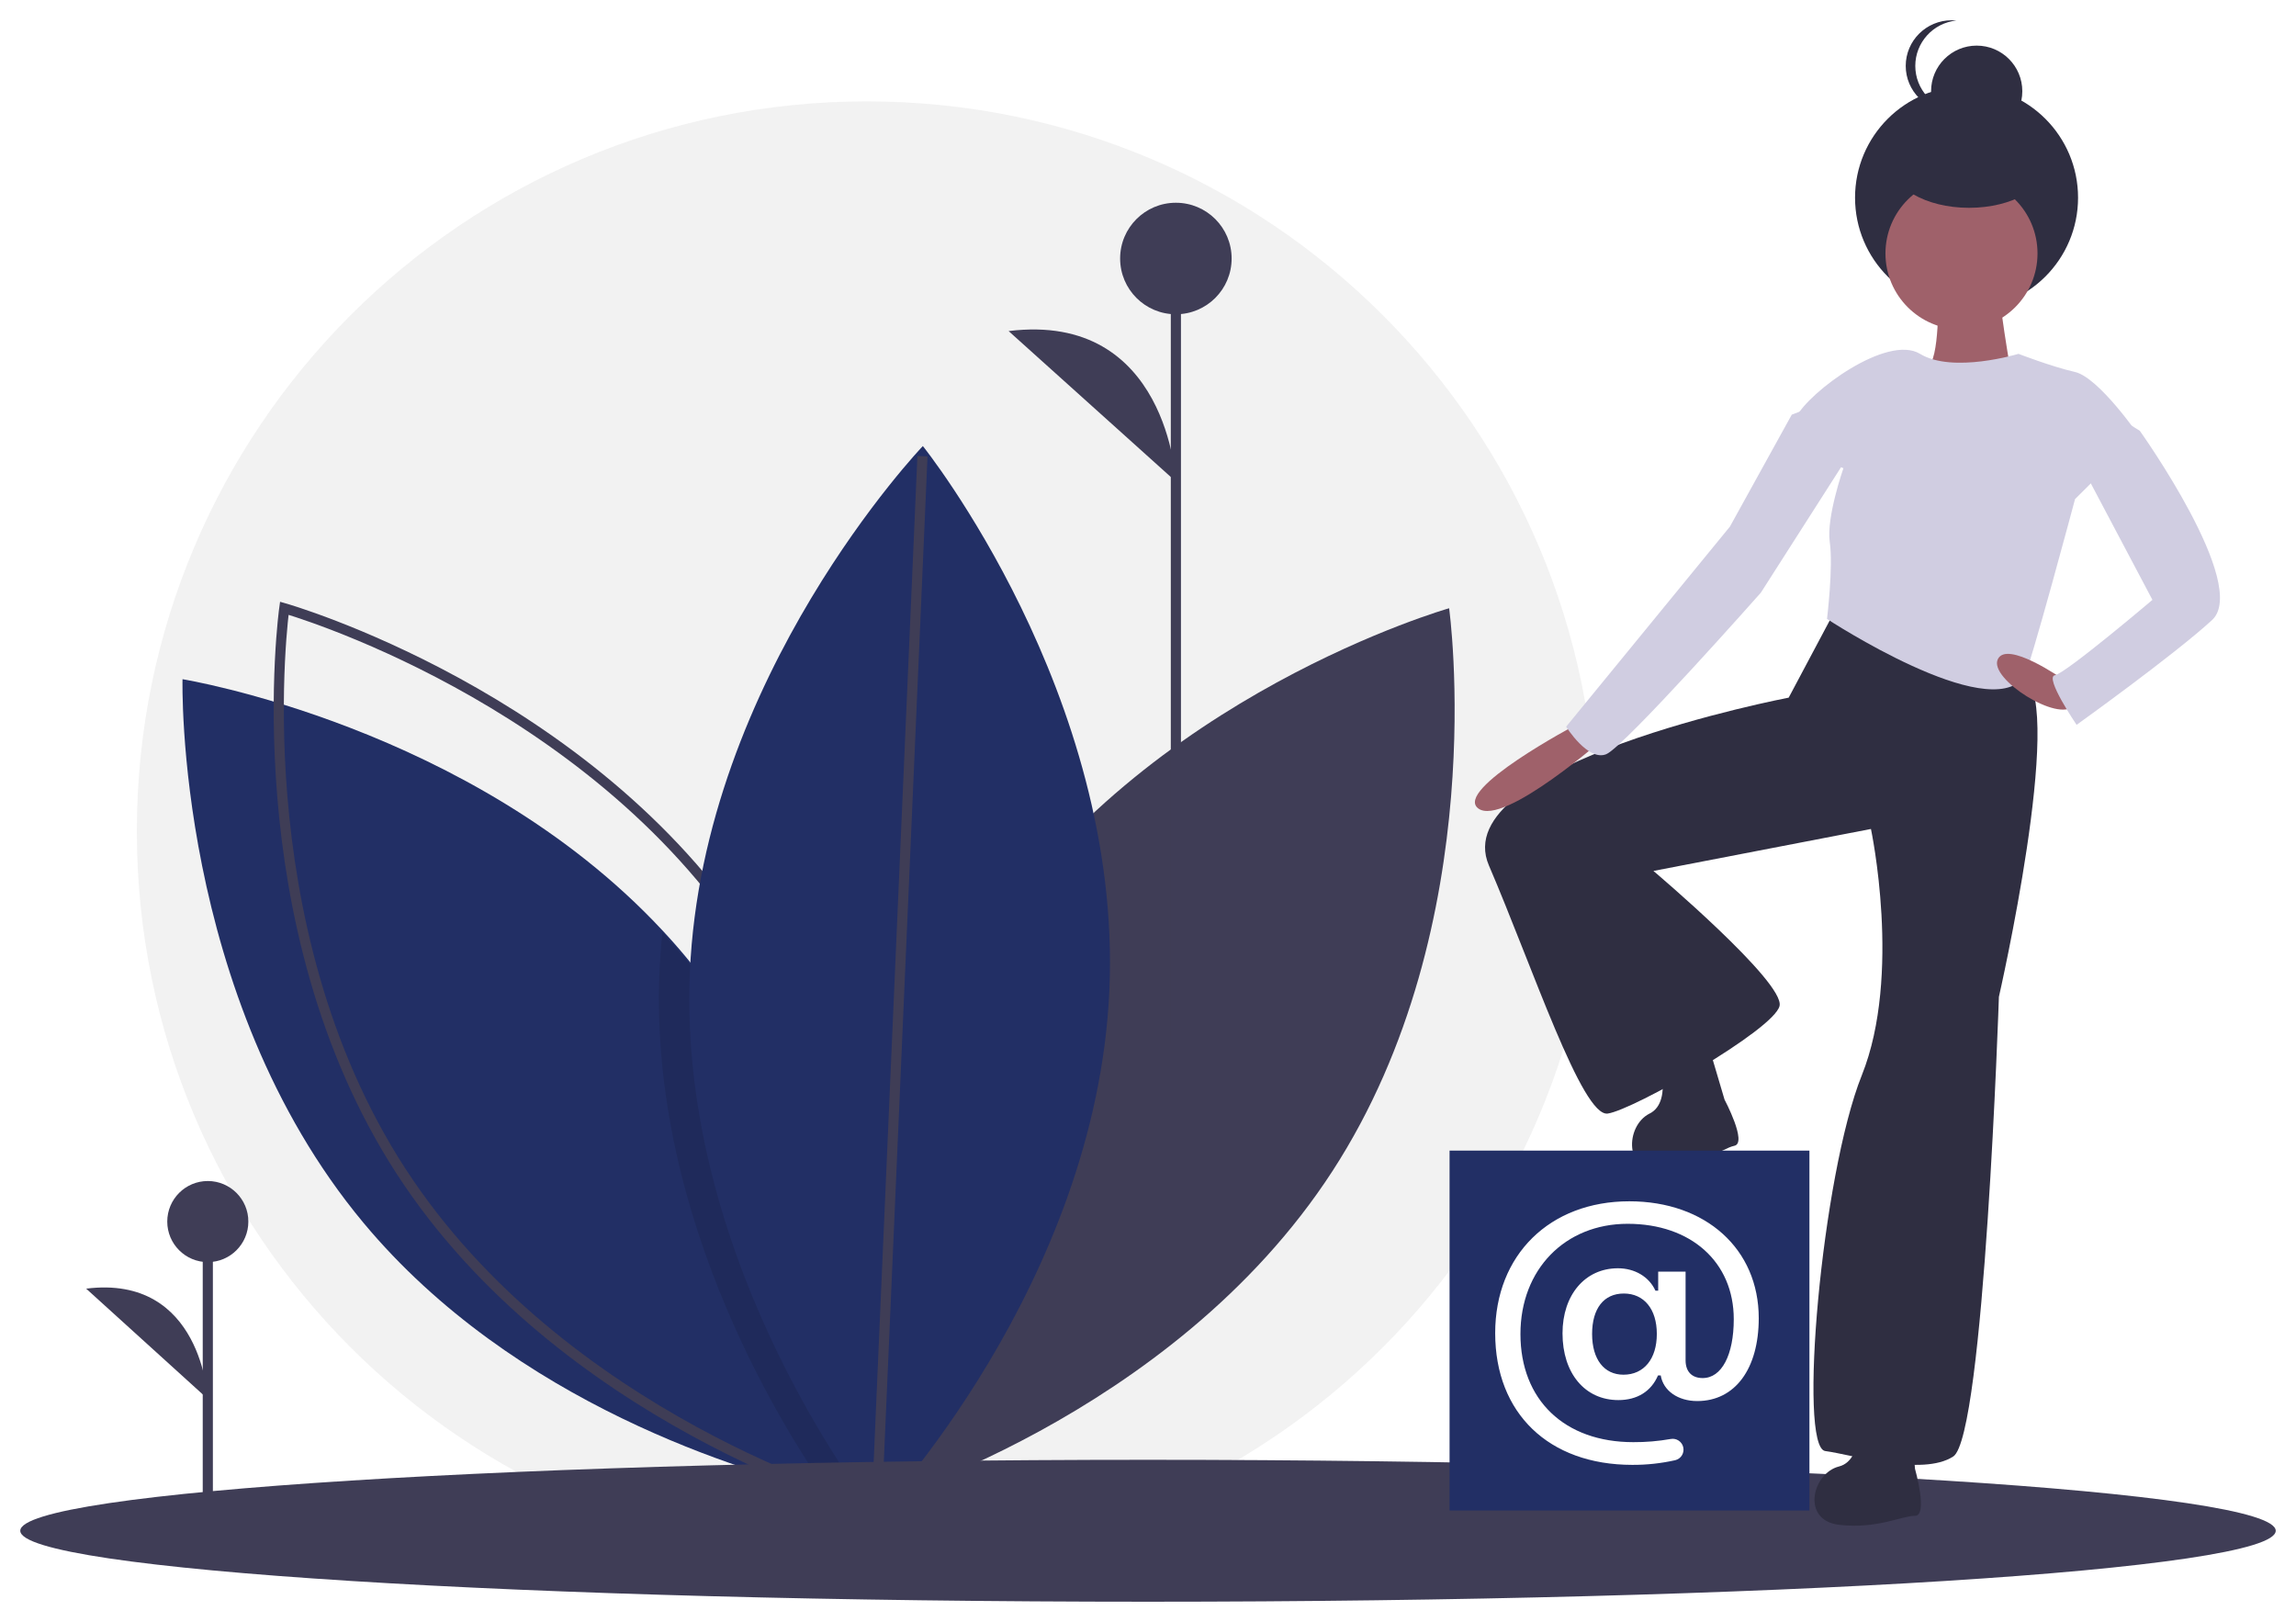 <svg width="453" height="320" viewBox="0 0 453 320" fill="none" xmlns="http://www.w3.org/2000/svg">
<g filter="url(#filter0_d_714_1111)">
<path d="M171 304C250.529 304 315 239.529 315 160C315 80.471 250.529 16 171 16C91.471 16 27 80.471 27 160C27 239.529 91.471 304 171 304Z" fill="#F2F2F2"/>
<path d="M194.108 181.957C162.401 230.834 171.089 293 171.089 293C171.089 293 231.184 275.92 262.892 227.043C294.599 178.166 285.911 116 285.911 116C285.911 116 225.816 133.08 194.108 181.957Z" fill="#3F3D56"/>
<path d="M170.991 292C170.991 292 170.215 291.877 168.786 291.589C167.646 291.359 166.077 291.03 164.16 290.578C147.029 286.558 101.485 272.969 71.708 237.241C34.44 192.503 36.01 130 36.01 130C36.01 130 92.994 139.216 130.543 179.391C132.17 181.117 133.753 182.907 135.292 184.759C167.72 223.685 170.743 276.06 170.983 289.008C171.016 290.948 170.991 292 170.991 292Z" fill="#222F65"/>
<path fill-rule="evenodd" clip-rule="evenodd" d="M147.892 181.957C179.599 230.834 170.911 293 170.911 293C170.911 293 110.816 275.92 79.108 227.043C47.401 178.166 56.089 116 56.089 116C56.089 116 116.184 133.08 147.892 181.957Z" stroke="#3F3D56" stroke-width="2"/>
<path opacity="0.1" d="M171 290.056C170.16 291.071 169.419 291.938 168.81 292.648C167.459 294.191 166.693 295 166.693 295C166.693 295 165.763 293.828 164.199 291.632C155.61 279.631 127.984 236.959 130.117 187.668C130.232 185.084 130.422 182.528 130.685 180C132.307 181.733 133.886 183.53 135.42 185.39C167.747 224.471 170.761 277.056 171 290.056Z" fill="black"/>
<path d="M218.883 191.281C216.355 249.547 172.922 295 172.922 295C172.922 295 133.588 245.985 136.117 187.719C138.645 129.453 182.078 84 182.078 84C182.078 84 221.412 133.015 218.883 191.281Z" fill="#222F65"/>
<path d="M173 293L182 86" stroke="#3F3D56" stroke-width="2"/>
<path d="M226.5 312C349.383 312 449 305.732 449 298C449 290.268 349.383 284 226.5 284C103.617 284 4 290.268 4 298C4 305.732 103.617 312 226.5 312Z" fill="#3F3D56"/>
<path d="M41 293V237Z" fill="#3F3D56"/>
<path d="M41 293V237" stroke="#3F3D56" stroke-width="2"/>
<path d="M41 245C45.418 245 49 241.418 49 237C49 232.582 45.418 229 41 229C36.582 229 33 232.582 33 237C33 241.418 36.582 245 41 245Z" fill="#3F3D56"/>
<path d="M41 272C41 272 39.884 247.368 17 250.232Z" fill="#3F3D56"/>
<path d="M232 202V46Z" fill="#3F3D56"/>
<path d="M232 202V46" stroke="#3F3D56" stroke-width="2"/>
<path d="M232 58C238.075 58 243 53.075 243 47C243 40.925 238.075 36 232 36C225.925 36 221 40.925 221 47C221 53.075 225.925 58 232 58Z" fill="#3F3D56"/>
<path d="M232 91C232 91 230.465 57.412 199 61.316Z" fill="#3F3D56"/>
<path d="M362.286 116L352.909 133.635C352.909 133.635 285.108 146.591 293.763 166.745C302.419 186.899 312.156 216.41 317.205 215.691C322.254 214.971 350.024 199.136 351.106 194.457C352.188 189.778 326.221 167.825 326.221 167.825L369.138 159.547C369.138 159.547 375.269 188.339 367.335 208.133C359.401 227.927 354.712 281.551 360.122 282.271C365.531 282.991 379.236 287.31 385.367 283.351C391.498 279.392 394.383 192.657 394.383 192.657C394.383 192.657 407.366 135.794 399.432 129.316C391.498 122.838 362.286 116 362.286 116Z" fill="#2F2E41"/>
<path d="M376.942 274.257C376.942 274.257 368.564 269.833 366.8 273.372C366.8 273.372 368.123 283.99 362.831 285.317C357.539 286.644 355.334 295.935 362.831 296.819C370.327 297.704 375.178 295.05 377.824 295.05C380.47 295.05 377.824 285.759 377.824 285.759L376.942 274.257Z" fill="#2F2E41"/>
<path d="M336.965 201.835C336.965 201.835 327.836 199.275 326.855 203.12C326.855 203.12 330.383 213.254 325.485 215.679C320.586 218.104 320.384 227.685 327.905 226.961C335.426 226.238 339.614 222.604 342.203 222.043C344.791 221.481 340.248 212.93 340.248 212.93L336.965 201.835Z" fill="#2F2E41"/>
<path d="M382.395 53.859C382.395 53.859 382.752 67.289 380.258 68.378C377.765 69.466 394.15 76 394.15 76L397 70.918C397 70.918 393.794 52.77 394.507 51.318C395.219 49.866 382.395 53.859 382.395 53.859Z" fill="#9F616A"/>
<path d="M388 57C400.15 57 410 47.15 410 35C410 22.85 400.15 13 388 13C375.85 13 366 22.85 366 35C366 47.15 375.85 57 388 57Z" fill="#2F2E41"/>
<path d="M390 23C394.971 23 399 18.971 399 14C399 9.029 394.971 5 390 5C385.029 5 381 9.029 381 14C381 18.971 385.029 23 390 23Z" fill="#2F2E41"/>
<path d="M377.887 9C377.887 4.392 381.389 0.529 386 0.049C385.687 0.016 385.372 8.04062e-05 385.057 0C380.055 0 376 4.029 376 9C376 13.971 380.055 18 385.057 18C385.372 18 385.687 17.984 386 17.951C381.389 17.471 377.887 13.608 377.887 9V9Z" fill="#2F2E41"/>
<path d="M387 61C395.284 61 402 54.284 402 46C402 37.716 395.284 31 387 31C378.716 31 372 37.716 372 46C372 54.284 378.716 61 387 61Z" fill="#9F616A"/>
<path d="M398.251 65.809C398.251 65.809 385.297 69.75 378.82 65.809C372.343 61.869 356.87 73.332 354.351 78.347C351.832 83.362 363.706 88.377 363.706 88.377C363.706 88.377 360.316 98.061 361.008 102.884C361.727 107.899 360.468 118.108 360.468 118.108C360.468 118.108 392.258 138.958 399.33 129.571C400.41 128.138 409.406 94.466 409.406 94.466L422 81.929C422 81.929 414.084 70.466 409.406 69.391C404.728 68.317 398.251 65.809 398.251 65.809Z" fill="#D0CDE1"/>
<path d="M310.937 139C310.937 139 286.684 151.838 291.677 155.506C296.671 159.174 317 141.201 317 141.201L310.937 139Z" fill="#9F616A"/>
<path d="M406.922 129.939C406.922 129.939 395.927 122.222 394.156 126.08C392.386 129.939 406.195 138.627 409.103 135.227C412.01 131.827 406.922 129.939 406.922 129.939Z" fill="#9F616A"/>
<path d="M415.768 77L422.181 80.988C422.181 80.988 443.914 111.444 436.433 118.333C428.951 125.222 409.712 139 409.712 139C409.712 139 403.299 129.573 405.436 129.211C407.574 128.848 424.675 114.345 424.675 114.345L409.712 86.064L415.768 77Z" fill="#D0CDE1"/>
<path d="M358.179 76L353.513 77.811L341.308 99.899L309 139.368C309 139.368 313.308 146.248 316.897 144.8C320.487 143.351 347.41 112.935 347.41 112.935L365 85.415L358.179 76Z" fill="#D0CDE1"/>
<path d="M388.5 37C397.06 37 404 32.971 404 28C404 23.029 397.06 19 388.5 19C379.94 19 373 23.029 373 28C373 32.971 379.94 37 388.5 37Z" fill="#2F2E41"/>
<rect x="286" y="223" width="71" height="71" fill="#222F65"/>
<path fill-rule="evenodd" clip-rule="evenodd" d="M334.867 272.409C342.301 272.409 347 266.087 347 256.055C347 242.409 336.546 233 321.46 233C305.766 233 295 243.587 295 259.006C295 274.805 305.549 284.986 322.029 284.999C324.885 285.013 327.733 284.705 330.52 284.078C331.65 283.805 332.356 282.68 332.11 281.544C331.863 280.408 330.755 279.676 329.612 279.895C327.181 280.324 324.715 280.532 322.246 280.518C308.691 280.518 299.983 272.206 299.983 259.182C299.983 246.443 308.785 237.44 321.135 237.44C333.621 237.44 342.071 244.981 342.071 256.258C342.071 263.325 339.688 267.874 335.936 267.874C333.77 267.874 332.565 266.56 332.565 264.381V246.876H327.161V250.64H326.62C325.374 247.892 322.544 246.213 319.213 246.213C312.726 246.213 308.284 251.479 308.284 259.047C308.284 266.926 312.699 272.219 319.307 272.219C323.018 272.219 325.78 270.5 327.121 267.359H327.662C328.164 270.378 331.061 272.409 334.867 272.409ZM320.309 267.21C316.477 267.21 314.121 264.178 314.121 259.169C314.121 254.146 316.436 251.195 320.377 251.195C324.345 251.195 326.891 254.241 326.891 259.169C326.891 264.097 324.345 267.21 320.309 267.21Z" fill="white"/>
</g>
<defs>
<filter id="filter0_d_714_1111" x="0" y="0" width="453" height="320" filterUnits="userSpaceOnUse" color-interpolation-filters="sRGB">
<feFlood flood-opacity="0" result="BackgroundImageFix"/>
<feColorMatrix in="SourceAlpha" type="matrix" values="0 0 0 0 0 0 0 0 0 0 0 0 0 0 0 0 0 0 127 0" result="hardAlpha"/>
<feOffset dy="4"/>
<feGaussianBlur stdDeviation="2"/>
<feComposite in2="hardAlpha" operator="out"/>
<feColorMatrix type="matrix" values="0 0 0 0 0 0 0 0 0 0 0 0 0 0 0 0 0 0 0.25 0"/>
<feBlend mode="normal" in2="BackgroundImageFix" result="effect1_dropShadow_714_1111"/>
<feBlend mode="normal" in="SourceGraphic" in2="effect1_dropShadow_714_1111" result="shape"/>
</filter>
</defs>
</svg>
